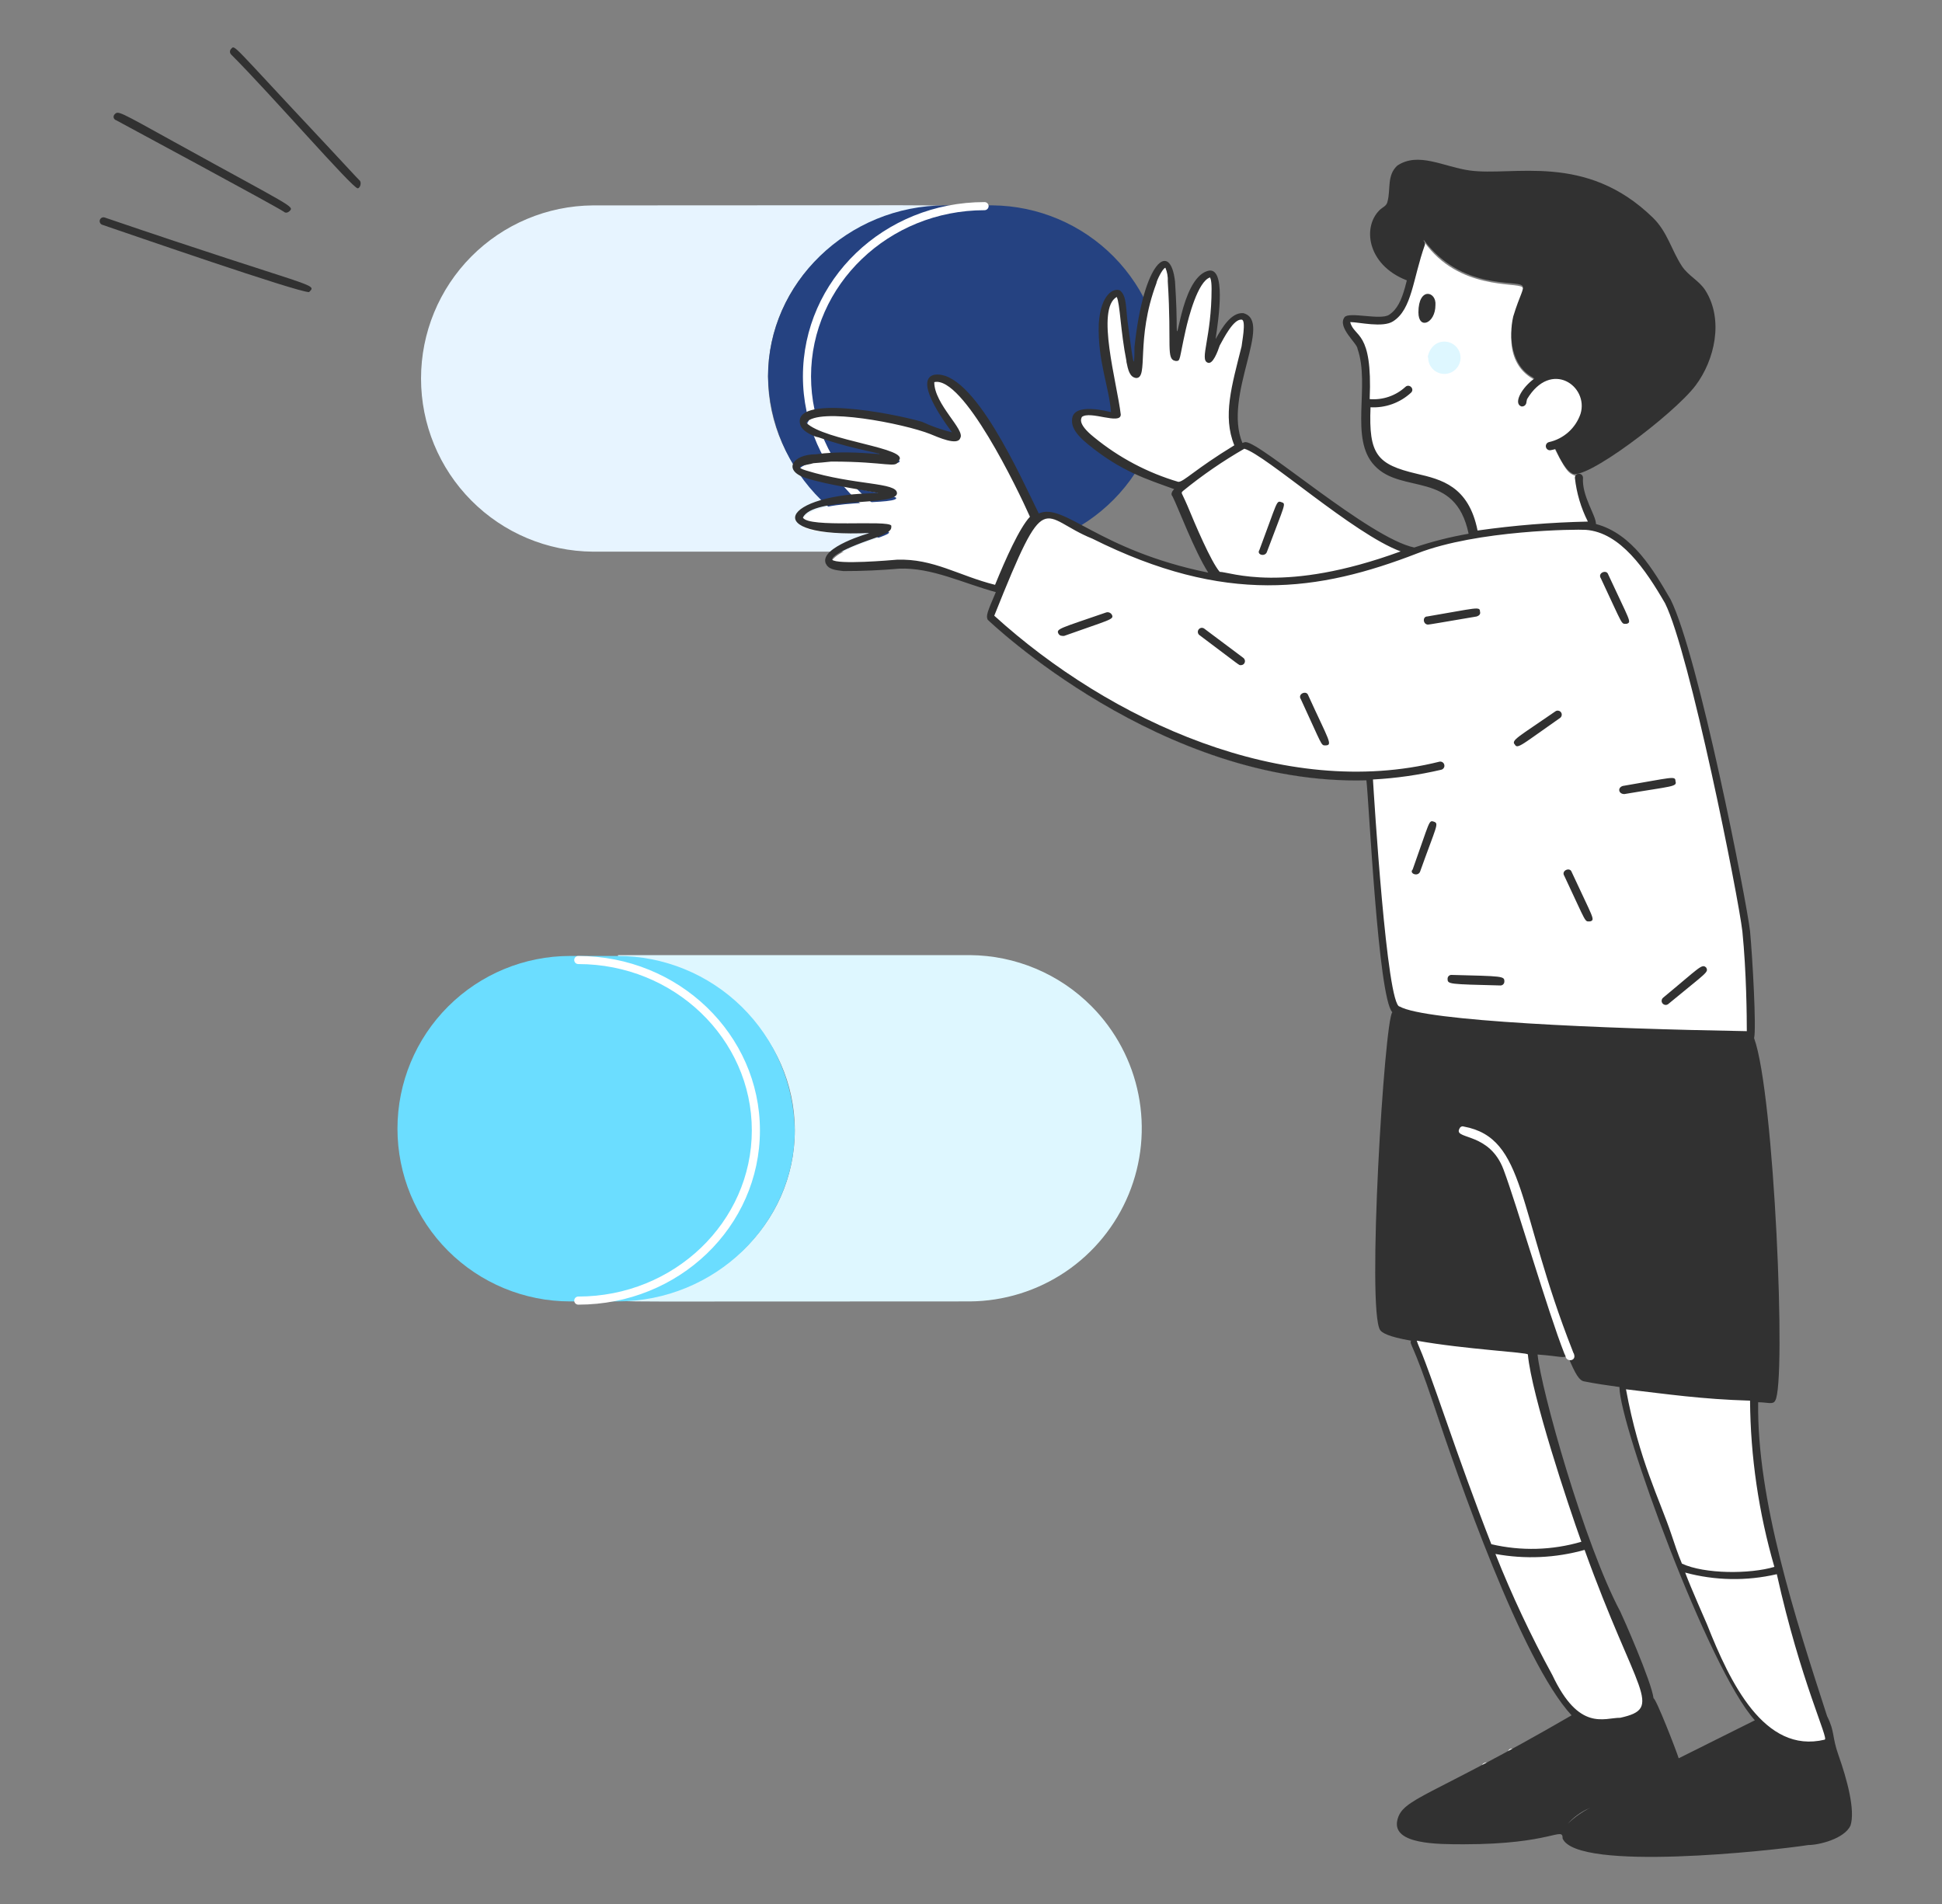 <svg width="51" height="50" viewBox="0 0 51 50" fill="none" xmlns="http://www.w3.org/2000/svg">
<rect x="0" y="0" width="51" height="50" fill="#808080" stroke="none"/>
<path d="M24.833 14.358C22.256 14.358 20.169 12.357 20.169 9.886C20.169 7.416 22.256 5.436 24.833 5.436C24.833 5.37 24.83 5.394 15.57 5.394C14.37 5.403 13.222 5.886 12.377 6.737C11.531 7.589 11.057 8.74 11.057 9.94C11.057 11.14 11.531 12.292 12.377 13.143C13.222 13.995 14.37 14.478 15.57 14.487H24.812C24.812 14.339 24.803 14.358 24.833 14.358Z" fill="#E7F4FF"/>
<path d="M26.069 5.393H24.834C22.257 5.393 20.17 7.438 20.17 9.887C20.191 11.109 20.692 12.274 21.564 13.131C22.437 13.987 23.611 14.466 24.834 14.465H26.069C27.264 14.453 28.405 13.969 29.246 13.12C30.086 12.271 30.558 11.124 30.558 9.929C30.558 8.734 30.086 7.588 29.246 6.738C28.405 5.889 27.264 5.406 26.069 5.393Z" fill="#254281"/>
<path d="M25.856 14.251C23.343 14.251 21.299 12.292 21.299 9.885C21.299 7.479 23.343 5.52 25.856 5.52C25.884 5.52 25.912 5.508 25.931 5.488C25.951 5.468 25.963 5.441 25.963 5.413C25.963 5.385 25.951 5.358 25.931 5.338C25.912 5.318 25.884 5.307 25.856 5.307C23.215 5.307 21.086 7.351 21.086 9.885C21.086 12.398 23.215 14.464 25.856 14.464C25.884 14.464 25.912 14.453 25.931 14.433C25.951 14.413 25.963 14.386 25.963 14.357C25.963 14.329 25.951 14.302 25.931 14.282C25.912 14.262 25.884 14.251 25.856 14.251Z" fill="white"/>
<path d="M16.209 25.211C18.786 25.211 20.873 27.213 20.873 29.683C20.873 32.153 18.786 34.133 16.209 34.133C16.209 34.199 16.212 34.176 25.473 34.176C26.367 34.169 27.24 33.898 27.982 33.398C28.724 32.897 29.301 32.188 29.642 31.361C29.983 30.534 30.072 29.624 29.898 28.746C29.725 27.868 29.296 27.061 28.666 26.426C27.82 25.574 26.672 25.091 25.473 25.082H16.23C16.23 25.23 16.239 25.211 16.209 25.211Z" fill="#DEF7FF"/>
<path d="M14.973 34.176H16.209C18.785 34.176 20.872 32.132 20.872 29.683C20.851 28.46 20.351 27.295 19.478 26.438C18.605 25.582 17.431 25.102 16.209 25.104H14.973C13.771 25.104 12.617 25.582 11.766 26.433C10.916 27.283 10.438 28.437 10.438 29.64C10.438 30.843 10.916 31.997 11.766 32.847C12.617 33.698 13.771 34.176 14.973 34.176Z" fill="#6BDDFF"/>
<path d="M15.187 25.317C17.699 25.317 19.744 27.276 19.744 29.683C19.744 32.09 17.701 34.048 15.187 34.048C15.158 34.048 15.131 34.06 15.111 34.08C15.091 34.1 15.08 34.127 15.08 34.155C15.08 34.183 15.091 34.21 15.111 34.23C15.131 34.25 15.158 34.261 15.187 34.261C17.827 34.261 19.957 32.217 19.957 29.683C19.957 27.17 17.827 25.105 15.187 25.105C15.158 25.105 15.131 25.116 15.111 25.136C15.101 25.145 15.093 25.157 15.088 25.17C15.083 25.183 15.08 25.197 15.08 25.211C15.08 25.239 15.091 25.266 15.111 25.286C15.131 25.306 15.158 25.317 15.187 25.317Z" fill="white"/>
<path d="M46.065 36.697C44.64 36.617 43.18 36.45 42.615 36.356C42.538 36.82 43.229 38.832 43.531 39.572C43.826 40.294 45.038 44.056 46.172 45.215C46.984 46.045 48.047 45.954 48.047 45.64C48.14 45.641 46.065 40.57 46.065 36.697Z" fill="white"/>
<path d="M45.876 24.452C45.769 23.472 44.385 16.806 43.852 15.869C43.395 15.078 42.834 14.083 41.894 13.84C41.778 13.507 41.489 12.973 41.489 12.547C41.228 12.417 41.207 12.538 40.828 11.781L40.722 11.717C41.489 11.567 42.042 10.631 41.361 10.013C41.219 9.898 41.04 9.836 40.857 9.84C40.674 9.844 40.498 9.913 40.361 10.034L40.255 9.949C39.525 9.528 39.586 8.591 39.956 7.756C39.978 7.692 40.042 7.585 39.978 7.543C39.838 7.403 38.309 7.632 37.401 6.35C37.119 6.538 37.108 7.958 36.549 8.331C36.294 8.501 35.463 8.288 35.399 8.352C35.293 8.502 35.697 8.927 35.761 9.097C36.102 10.097 35.548 11.482 36.186 12.122C36.941 12.901 38.311 12.139 38.699 14.081C37.238 14.306 37.145 14.541 37.145 14.444C35.973 14.188 33.139 11.747 32.758 11.675C32.656 11.656 32.637 11.692 32.566 11.696C32.204 10.845 32.566 9.971 32.758 9.12C32.779 8.97 32.949 8.332 32.672 8.31C32.286 8.285 32.01 9.087 31.799 9.439C31.726 9.403 32.232 7.063 31.799 7.182C31.278 7.325 31.041 8.838 30.926 9.354C30.771 9.354 30.982 6.831 30.649 6.926C30.421 6.955 30.187 7.712 30.138 7.906C29.859 9.163 30.005 9.822 29.883 9.822C29.722 9.822 29.544 8.286 29.52 8.119C29.52 8.076 29.478 7.629 29.35 7.694C28.612 7.962 29.29 10.27 29.35 10.909C29.35 10.973 28.339 10.612 28.307 11.037C28.271 11.515 29.742 12.303 30.223 12.506C31.105 12.874 30.945 12.694 31.032 12.868C30.948 12.932 30.905 12.975 30.926 12.975C30.951 12.975 31.97 15.165 31.97 15.19C30.853 15.19 27.988 13.694 27.889 13.656C27.617 13.548 27.359 13.496 27.289 13.64C26.873 12.825 25.5 9.815 24.602 9.993C24.241 10.065 24.943 11.058 25.027 11.186C25.048 11.207 25.282 11.505 25.177 11.527C24.677 11.527 24.369 11.018 22.281 10.888C22.047 10.867 21.812 10.867 21.578 10.888C21.507 10.891 21.438 10.909 21.375 10.943C21.313 10.976 21.258 11.023 21.216 11.08C20.962 11.537 23.738 11.95 23.622 12.123C23.57 12.227 23.142 12.081 21.919 12.081C21.2 12.081 20.633 12.356 21.216 12.549C21.759 12.729 23.537 12.984 23.537 13.081C23.537 13.185 22.743 13.181 22.6 13.209C22.143 13.242 21.23 13.288 21.046 13.678C20.864 14.061 22.55 14.011 22.921 13.976C22.963 13.976 23.304 13.912 23.346 13.976C23.407 14.097 21.791 14.401 21.791 14.87C21.904 15.057 22.983 14.955 23.58 14.913C24.151 14.873 24.639 15.033 26.263 15.573C26.113 15.956 25.986 16.254 25.986 16.298C25.986 16.319 30.587 20.685 35.953 20.473C35.953 20.501 36.243 25.537 36.592 26.542C36.895 27.149 45.242 27.281 45.962 27.288C46.016 27.288 46.005 27.308 46.005 27.202C46.002 27.2 46.002 25.687 45.876 24.452Z" fill="white"/>
<path d="M43.084 44.172C42.855 43.509 42.072 41.793 41.635 40.572C41.317 39.681 40.209 36.402 40.209 35.482C39.293 35.397 37.951 35.269 37.078 35.099C37.073 35.124 39.718 43.559 41.316 45.044C41.941 45.436 43.688 45.38 43.084 44.172Z" fill="white"/>
<path d="M43.702 46.6C43.809 46.557 43.894 46.494 43.979 46.45C44.014 46.415 44.184 46.428 44.129 46.259C44.089 46.178 43.943 46.21 43.895 46.259C41.319 47.545 40.977 47.728 40.977 48.069C40.976 48.083 40.977 48.097 40.982 48.111C40.987 48.125 40.995 48.137 41.005 48.147C41.015 48.157 41.028 48.165 41.041 48.17C41.055 48.175 41.069 48.176 41.084 48.175C41.203 48.175 41.173 48.086 41.211 48.047C41.29 47.811 41.658 47.686 41.85 47.558C41.875 47.544 43.507 46.684 43.532 46.684C43.586 46.738 43.665 46.745 43.767 46.897C44.092 47.222 44.181 47.536 44.278 47.536C44.61 47.536 43.949 46.764 43.702 46.6Z" fill="white"/>
<path d="M44.234 46.173C44.213 46.189 44.198 46.211 44.19 46.236C44.183 46.261 44.184 46.288 44.194 46.313C44.204 46.337 44.221 46.358 44.244 46.371C44.267 46.385 44.293 46.39 44.319 46.386C44.402 46.426 44.475 46.484 44.532 46.556C44.896 46.92 44.869 47.282 45.022 47.282C45.385 47.281 44.471 46.016 44.234 46.173Z" fill="white"/>
<path d="M39.187 46.344C39.165 46.322 39.144 46.322 39.102 46.322C39.034 46.221 38.905 46.344 38.931 46.344C38.931 46.503 39.029 46.535 39.102 46.535C39.144 46.578 39.208 46.599 39.229 46.642C39.529 46.942 39.449 47.153 39.613 47.153C39.929 47.153 39.475 46.536 39.187 46.344Z" fill="white"/>
<path d="M40.06 46.174C39.983 46.08 39.889 46.001 39.783 45.94C39.613 45.854 39.502 46.054 39.741 46.174C40.303 46.736 40.092 46.834 40.337 46.834C40.516 46.776 40.193 46.307 40.06 46.174Z" fill="white"/>
<path d="M44.787 7.628C44.624 7.368 44.339 7.246 44.17 6.989C43.891 6.564 43.792 6.089 43.403 5.712C41.633 3.991 39.739 4.639 38.59 4.476C37.91 4.38 37.25 3.979 36.695 4.349C36.418 4.604 36.525 4.966 36.44 5.286C36.418 5.413 36.312 5.436 36.227 5.52C35.753 5.993 35.931 7.026 37.036 7.395C37.103 7.038 37.202 6.689 37.334 6.351L37.398 6.309C38.386 7.626 39.82 7.346 39.975 7.501C40.05 7.576 39.912 7.74 39.74 8.311C39.613 8.864 39.698 9.611 40.251 9.908L40.358 9.993C40.495 9.872 40.671 9.803 40.854 9.799C41.037 9.795 41.216 9.856 41.358 9.972C42.039 10.589 41.486 11.526 40.719 11.675L40.825 11.739C40.911 11.931 41.081 12.314 41.273 12.421C41.55 12.698 43.963 10.877 44.531 10.12C45.025 9.462 45.276 8.404 44.787 7.628Z" fill="#313131"/>
<path d="M37.931 8.97C37.566 8.97 37.467 9.395 37.506 9.395C37.506 9.479 37.531 9.561 37.578 9.631C37.624 9.701 37.691 9.755 37.768 9.787C37.846 9.82 37.931 9.828 38.014 9.812C38.096 9.795 38.172 9.755 38.231 9.695C38.291 9.636 38.331 9.56 38.348 9.478C38.364 9.395 38.356 9.31 38.324 9.232C38.291 9.154 38.237 9.088 38.167 9.041C38.097 8.995 38.015 8.97 37.931 8.97Z" fill="#DEF7FF"/>
<path d="M48.28 46.088C48.106 45.597 48.192 45.487 47.982 45.066C47.149 42.491 46.136 39.386 46.172 36.824C46.416 36.824 46.562 36.896 46.619 36.782C46.917 36.335 46.598 28.711 46.065 27.262C46.129 27.028 46.023 25.133 45.959 24.452C45.869 23.664 44.605 17.209 43.872 15.742C43.425 14.975 42.872 14.017 41.913 13.761C41.913 13.53 41.538 13.027 41.572 12.547C41.572 12.519 41.561 12.492 41.541 12.472C41.521 12.452 41.494 12.441 41.465 12.441C41.437 12.441 41.41 12.452 41.39 12.472C41.37 12.492 41.359 12.519 41.359 12.547C41.403 12.948 41.518 13.338 41.7 13.697C40.73 13.718 39.763 13.796 38.803 13.932C38.569 12.76 37.845 12.59 37.206 12.441C36.159 12.195 35.943 11.935 35.992 10.695C36.187 10.706 36.381 10.677 36.564 10.611C36.747 10.545 36.914 10.443 37.057 10.311C37.157 10.214 37.009 10.065 36.907 10.161C36.782 10.276 36.633 10.364 36.472 10.419C36.311 10.474 36.14 10.495 35.97 10.481C36.049 8.656 35.563 8.875 35.459 8.458C35.684 8.458 36.32 8.615 36.588 8.436C37.083 8.118 37.102 7.328 37.418 6.435C37.422 6.422 37.424 6.409 37.423 6.396C37.422 6.382 37.419 6.369 37.413 6.358C37.407 6.346 37.398 6.335 37.388 6.326C37.378 6.318 37.367 6.311 37.354 6.307C37.342 6.303 37.328 6.301 37.315 6.302C37.302 6.303 37.289 6.307 37.277 6.312C37.265 6.318 37.255 6.327 37.246 6.337C37.237 6.347 37.231 6.358 37.226 6.371C36.903 7.286 36.918 7.975 36.481 8.266C36.254 8.418 35.425 8.176 35.31 8.33C35.11 8.597 35.651 9.021 35.651 9.16C35.99 10.13 35.428 11.52 36.098 12.227C36.811 12.995 38.218 12.337 38.568 14.016C38.084 14.1 37.607 14.221 37.141 14.378C35.966 14.136 33.106 11.61 32.712 11.61C32.669 11.61 32.648 11.631 32.627 11.631C32.109 10.379 33.454 8.426 32.648 8.223C32.328 8.202 32.094 8.607 31.923 8.905C32.002 8.376 32.212 6.961 31.71 7.116C30.981 7.341 30.901 9.421 30.901 8.436C30.901 8.041 30.858 7.393 30.858 7.393C30.737 6.306 30.033 6.843 29.793 9.118C29.793 9.835 29.75 9.471 29.623 8.522C29.561 8.147 29.604 7.772 29.41 7.627C29.266 7.555 28.906 7.704 28.856 8.5C28.821 9.481 29.128 10.154 29.176 10.822C29.151 10.822 28.154 10.534 28.154 11.034C28.132 11.311 28.452 11.567 28.579 11.673C29.448 12.384 30.119 12.584 30.836 12.845C30.758 12.923 30.748 12.991 30.793 13.036C30.945 13.339 31.358 14.448 31.73 15.038C28.819 14.444 27.952 13.188 27.28 13.484C26.818 12.559 25.56 9.68 24.533 9.842C23.937 9.991 24.983 11.317 25.002 11.354C24.731 11.287 24.467 11.195 24.214 11.077C23.392 10.838 20.769 10.352 21.019 11.162C21.078 11.351 21.433 11.482 21.488 11.482C21.823 11.599 22.164 11.699 22.51 11.78C23.9 12.102 22.591 11.763 21.424 11.93C20.815 11.93 20.553 12.349 21.147 12.548C21.745 12.748 22.983 12.912 23.064 12.952C20.543 12.952 19.869 14.138 22.851 13.996C22.826 13.996 21.541 14.367 21.68 14.783C21.68 14.805 21.701 14.805 21.701 14.826C21.786 14.976 22.02 14.976 22.148 14.997C22.639 14.998 23.129 14.976 23.618 14.933C24.47 14.901 25.289 15.315 26.152 15.55C25.927 16.073 25.889 16.175 25.939 16.275C25.981 16.318 30.496 20.641 35.884 20.492C35.949 21.015 36.192 26.208 36.565 26.582C36.357 26.79 35.888 34.417 36.246 34.93C36.29 34.993 36.438 35.101 37.055 35.207C37.016 35.325 37.097 35.226 37.651 36.889C38.269 38.741 39.948 43.612 41.272 45.046C37.512 47.229 36.819 47.214 36.693 47.814C36.568 48.439 37.765 48.432 38.439 48.432C40.783 48.432 41.037 47.949 41.037 48.282C41.426 49.157 46.537 48.601 47.49 48.452C47.768 48.452 48.433 48.29 48.597 47.941C48.727 47.536 48.505 46.723 48.28 46.088ZM46.598 41.147C45.959 41.339 44.766 41.339 44.17 41.062C44.063 40.807 43.978 40.551 43.893 40.295C43.585 39.373 43.043 38.348 42.701 36.484C43.778 36.61 44.699 36.746 45.959 36.782C45.971 38.259 46.186 39.728 46.598 41.147ZM30.945 12.654C30.136 12.415 29.383 12.017 28.731 11.482C28.263 11.107 28.411 10.976 28.411 10.95C28.63 10.775 29.433 11.169 29.433 10.886C29.336 10.059 28.772 8.115 29.327 7.798C29.415 7.973 29.424 8.686 29.582 9.481V9.502C29.625 9.715 29.668 9.907 29.838 9.927C30.174 9.927 29.813 8.919 30.37 7.435C30.37 7.385 30.526 7.05 30.605 7.031C30.653 7.145 30.675 7.269 30.668 7.393C30.775 9.096 30.61 9.441 30.881 9.48C31.008 9.48 30.96 9.458 31.137 8.67C31.214 8.328 31.456 7.393 31.776 7.286C31.776 7.286 31.818 7.329 31.818 7.584C31.818 8.863 31.499 9.437 31.712 9.522C31.849 9.591 31.982 9.222 32.031 9.075C32.138 8.883 32.393 8.372 32.606 8.394C32.739 8.394 32.606 9.044 32.606 9.096C32.349 10.126 32.103 10.928 32.415 11.694C31.373 12.33 31.09 12.654 30.945 12.654ZM31.18 13.271C31.022 12.903 31.002 12.959 31.073 12.888C31.578 12.477 32.114 12.108 32.678 11.784C33.241 11.945 35.546 14.024 36.783 14.48C33.713 15.605 32.304 15.017 32.031 15.017C31.797 14.741 31.392 13.782 31.18 13.271ZM26.132 15.358C25.172 15.118 24.522 14.666 23.556 14.698C23.399 14.712 21.987 14.834 21.852 14.698C21.852 14.677 21.852 14.528 22.81 14.187C23.448 13.975 23.407 13.894 23.407 13.804C23.328 13.646 21.226 13.872 21.085 13.591C21.365 13.032 23.556 13.309 23.556 12.952C23.556 12.66 22.456 12.752 21.171 12.356C20.778 12.234 21.193 12.22 21.362 12.164C21.393 12.164 21.771 12.13 21.831 12.121C23.323 12.121 23.527 12.313 23.598 12.1C23.932 11.767 21.654 11.582 21.171 11.1C21.487 10.678 23.758 11.13 24.429 11.398C24.639 11.483 25.148 11.713 25.217 11.505C25.359 11.292 24.535 10.62 24.535 10.035C25.291 9.86 26.731 12.856 27.048 13.57C26.771 13.868 26.409 14.677 26.132 15.358ZM36.759 26.433C36.419 26.433 36.08 20.857 36.056 20.47C36.659 20.438 37.258 20.352 37.845 20.215C37.859 20.212 37.873 20.207 37.884 20.199C37.896 20.191 37.906 20.181 37.914 20.169C37.922 20.157 37.928 20.143 37.931 20.13C37.933 20.116 37.933 20.101 37.93 20.087C37.928 20.073 37.922 20.06 37.914 20.048C37.906 20.036 37.896 20.026 37.884 20.018C37.872 20.01 37.859 20.005 37.845 20.002C37.831 19.999 37.817 19.999 37.803 20.002C33.724 21.022 29.146 18.927 26.111 16.169C27.503 12.687 27.311 13.594 28.688 14.146C32.178 15.89 34.621 15.539 37.228 14.529C38.803 13.919 41.405 13.897 41.643 13.914C42.553 13.979 43.217 14.96 43.727 15.842C44.372 17.132 45.652 23.536 45.758 24.463C45.865 25.528 45.874 26.717 45.874 27.079C42.041 27.014 37.419 26.815 36.759 26.432V26.433ZM37.973 37.294C37.246 35.202 37.302 35.494 37.206 35.207C38.47 35.434 40.124 35.514 40.124 35.569C40.224 36.644 41.183 39.525 41.529 40.488C40.76 40.713 39.946 40.735 39.165 40.552C38.74 39.465 38.322 38.298 37.973 37.293V37.294ZM40.763 43.981C40.202 42.954 39.704 41.895 39.272 40.808C40.051 40.951 40.852 40.915 41.614 40.701C42.981 44.497 43.714 44.851 42.551 45.11C42.126 45.108 41.47 45.483 40.763 43.98V43.981ZM41.146 47.921C41.317 47.729 41.528 47.577 41.763 47.473C41.532 47.584 41.323 47.735 41.146 47.919V47.921ZM44.085 46.174C44.016 45.952 43.488 44.599 43.425 44.599C43.368 44.148 42.606 42.43 42.551 42.321C41.606 40.548 40.467 36.477 40.379 35.571C40.971 35.613 41.076 35.683 41.167 35.592C41.38 36.125 41.487 36.252 41.592 36.274C41.912 36.338 42.21 36.38 42.529 36.424C42.529 37.424 44.872 43.837 46.085 45.176L44.085 46.174ZM47.918 45.685C46.331 46.067 45.43 44.177 44.83 42.66C44.794 42.57 44.419 41.733 44.255 41.297C45.041 41.509 45.868 41.524 46.662 41.339C47.289 44.163 48.041 45.683 47.918 45.683V45.685Z" fill="#313131"/>
<path d="M39.954 10.673C39.982 10.677 40.01 10.671 40.034 10.655C40.057 10.639 40.074 10.616 40.082 10.588C40.087 10.552 40.094 10.517 40.103 10.482C40.733 9.432 41.727 10.141 41.508 10.865C41.445 11.05 41.336 11.216 41.191 11.346C41.045 11.477 40.869 11.568 40.678 11.61C40.651 11.617 40.627 11.634 40.612 11.658C40.598 11.681 40.592 11.71 40.598 11.737C40.603 11.765 40.619 11.789 40.642 11.805C40.665 11.821 40.693 11.828 40.721 11.823C41.589 11.666 42.138 10.588 41.402 9.928C40.62 9.226 39.554 10.54 39.954 10.673Z" fill="#313131"/>
<path d="M37.25 8.203C37.25 8.672 37.697 8.494 37.697 8.012C37.729 7.65 37.25 7.525 37.25 8.203Z" fill="#313131"/>
<path d="M29.051 16.083C27.851 16.497 27.732 16.512 27.794 16.636C27.828 16.703 27.89 16.7 27.944 16.7C29.14 16.273 29.263 16.271 29.201 16.146C29.187 16.12 29.164 16.1 29.137 16.088C29.11 16.076 29.079 16.075 29.051 16.083Z" fill="#313131"/>
<path d="M31.627 16.509C31.616 16.5 31.604 16.494 31.59 16.491C31.576 16.487 31.562 16.486 31.548 16.488C31.535 16.49 31.521 16.495 31.509 16.502C31.497 16.509 31.487 16.519 31.478 16.53C31.47 16.541 31.464 16.554 31.46 16.567C31.457 16.581 31.456 16.595 31.458 16.609C31.46 16.623 31.465 16.636 31.472 16.648C31.479 16.66 31.488 16.671 31.5 16.679C32.632 17.529 32.531 17.467 32.586 17.467C32.603 17.468 32.62 17.464 32.635 17.457C32.65 17.45 32.664 17.439 32.674 17.425C32.684 17.411 32.691 17.395 32.693 17.379C32.696 17.362 32.695 17.345 32.689 17.329C32.682 17.307 32.668 17.288 32.65 17.275L31.627 16.509Z" fill="#313131"/>
<path d="M34.354 18.255C34.309 18.121 34.069 18.222 34.162 18.361C34.724 19.576 34.691 19.575 34.801 19.575C35.019 19.575 34.894 19.443 34.354 18.255Z" fill="#313131"/>
<path d="M33.266 14.507C33.756 13.2 33.783 13.232 33.649 13.186C33.516 13.141 33.551 13.171 33.074 14.443C32.995 14.562 33.204 14.63 33.266 14.507Z" fill="#313131"/>
<path d="M38.867 16.062C38.867 15.916 38.776 15.97 37.482 16.189C37.352 16.189 37.367 16.402 37.504 16.402C37.536 16.402 37.844 16.348 38.781 16.189C38.845 16.168 38.888 16.125 38.867 16.062Z" fill="#313131"/>
<path d="M42.722 16.381C42.858 16.335 42.797 16.303 42.232 15.081C42.188 14.947 41.948 15.047 42.041 15.187C42.65 16.48 42.564 16.381 42.722 16.381Z" fill="#313131"/>
<path d="M40.975 18.85C40.991 18.837 41.003 18.82 41.009 18.8C41.016 18.781 41.016 18.76 41.011 18.74C41.006 18.721 40.995 18.703 40.98 18.689C40.965 18.675 40.946 18.666 40.925 18.663C40.898 18.658 40.87 18.664 40.848 18.68C39.893 19.342 39.669 19.44 39.783 19.553C39.85 19.687 39.991 19.535 40.975 18.85Z" fill="#313131"/>
<path d="M37.291 22.897C37.725 21.682 37.799 21.625 37.653 21.577C37.519 21.532 37.551 21.568 37.099 22.833C37 22.933 37.225 23.032 37.291 22.897Z" fill="#313131"/>
<path d="M41.763 24.196C41.899 24.151 41.838 24.118 41.273 22.896C41.229 22.762 40.989 22.863 41.082 23.003C41.691 24.295 41.605 24.196 41.763 24.196Z" fill="#313131"/>
<path d="M42.658 20.853C43.922 20.639 44.051 20.665 44 20.512C44 20.366 43.91 20.421 42.615 20.64C42.469 20.689 42.508 20.853 42.658 20.853Z" fill="#313131"/>
<path d="M38.016 25.708C38.016 25.847 38.054 25.845 39.4 25.879C39.414 25.88 39.428 25.878 39.442 25.872C39.455 25.867 39.467 25.86 39.477 25.849C39.487 25.839 39.495 25.827 39.5 25.814C39.505 25.801 39.507 25.787 39.507 25.772C39.507 25.633 39.468 25.636 38.122 25.602C38.108 25.601 38.094 25.603 38.081 25.608C38.067 25.613 38.055 25.621 38.045 25.631C38.035 25.641 38.027 25.653 38.022 25.666C38.017 25.68 38.015 25.694 38.016 25.708Z" fill="#313131"/>
<path d="M43.808 26.369C44.829 25.525 44.873 25.537 44.808 25.41C44.695 25.297 44.639 25.405 43.679 26.198C43.662 26.211 43.65 26.228 43.643 26.248C43.636 26.268 43.635 26.29 43.64 26.31C43.645 26.331 43.657 26.349 43.673 26.363C43.688 26.377 43.708 26.386 43.729 26.389C43.743 26.391 43.757 26.39 43.771 26.387C43.784 26.383 43.797 26.377 43.808 26.369Z" fill="#313131"/>
<path d="M2.75 5.712C2.734 5.707 2.717 5.705 2.701 5.708C2.685 5.711 2.669 5.717 2.656 5.728C2.643 5.738 2.633 5.751 2.626 5.766C2.619 5.781 2.616 5.798 2.617 5.815C2.619 5.835 2.626 5.854 2.638 5.869C2.65 5.885 2.667 5.897 2.686 5.903C3.408 6.148 7.802 7.671 8.116 7.671C8.345 7.442 8.279 7.599 2.75 5.712Z" fill="#313131"/>
<path d="M3.048 3.156C3.073 3.17 7.298 5.444 7.457 5.562C7.484 5.59 7.546 5.6 7.607 5.541C7.732 5.415 7.66 5.432 4.582 3.731C3.089 2.906 3.107 2.906 3.007 3.006C2.996 3.017 2.989 3.031 2.985 3.047C2.981 3.062 2.982 3.078 2.986 3.093C2.99 3.108 2.998 3.121 3.009 3.132C3.02 3.143 3.033 3.152 3.048 3.156Z" fill="#313131"/>
<path d="M9.457 4.753C9.284 4.578 9.132 4.403 8.542 3.774C6.046 1.117 6.177 1.176 6.071 1.282C6.061 1.292 6.053 1.303 6.048 1.316C6.042 1.329 6.039 1.343 6.039 1.357C6.039 1.371 6.042 1.385 6.048 1.398C6.053 1.411 6.061 1.423 6.071 1.432C7.111 2.471 9.257 4.946 9.394 4.946C9.444 4.945 9.497 4.833 9.457 4.753Z" fill="#313131"/>
<path d="M41.295 35.462C39.834 31.751 40.083 29.888 38.442 29.584C38.378 29.563 38.335 29.605 38.314 29.669C38.23 29.922 39.123 29.75 39.485 30.713C39.833 31.638 40.647 34.442 41.083 35.547C41.102 35.58 41.116 35.616 41.125 35.654C41.183 35.769 41.392 35.73 41.338 35.568C41.338 35.543 41.33 35.565 41.295 35.462Z" fill="white"/>
</svg>
